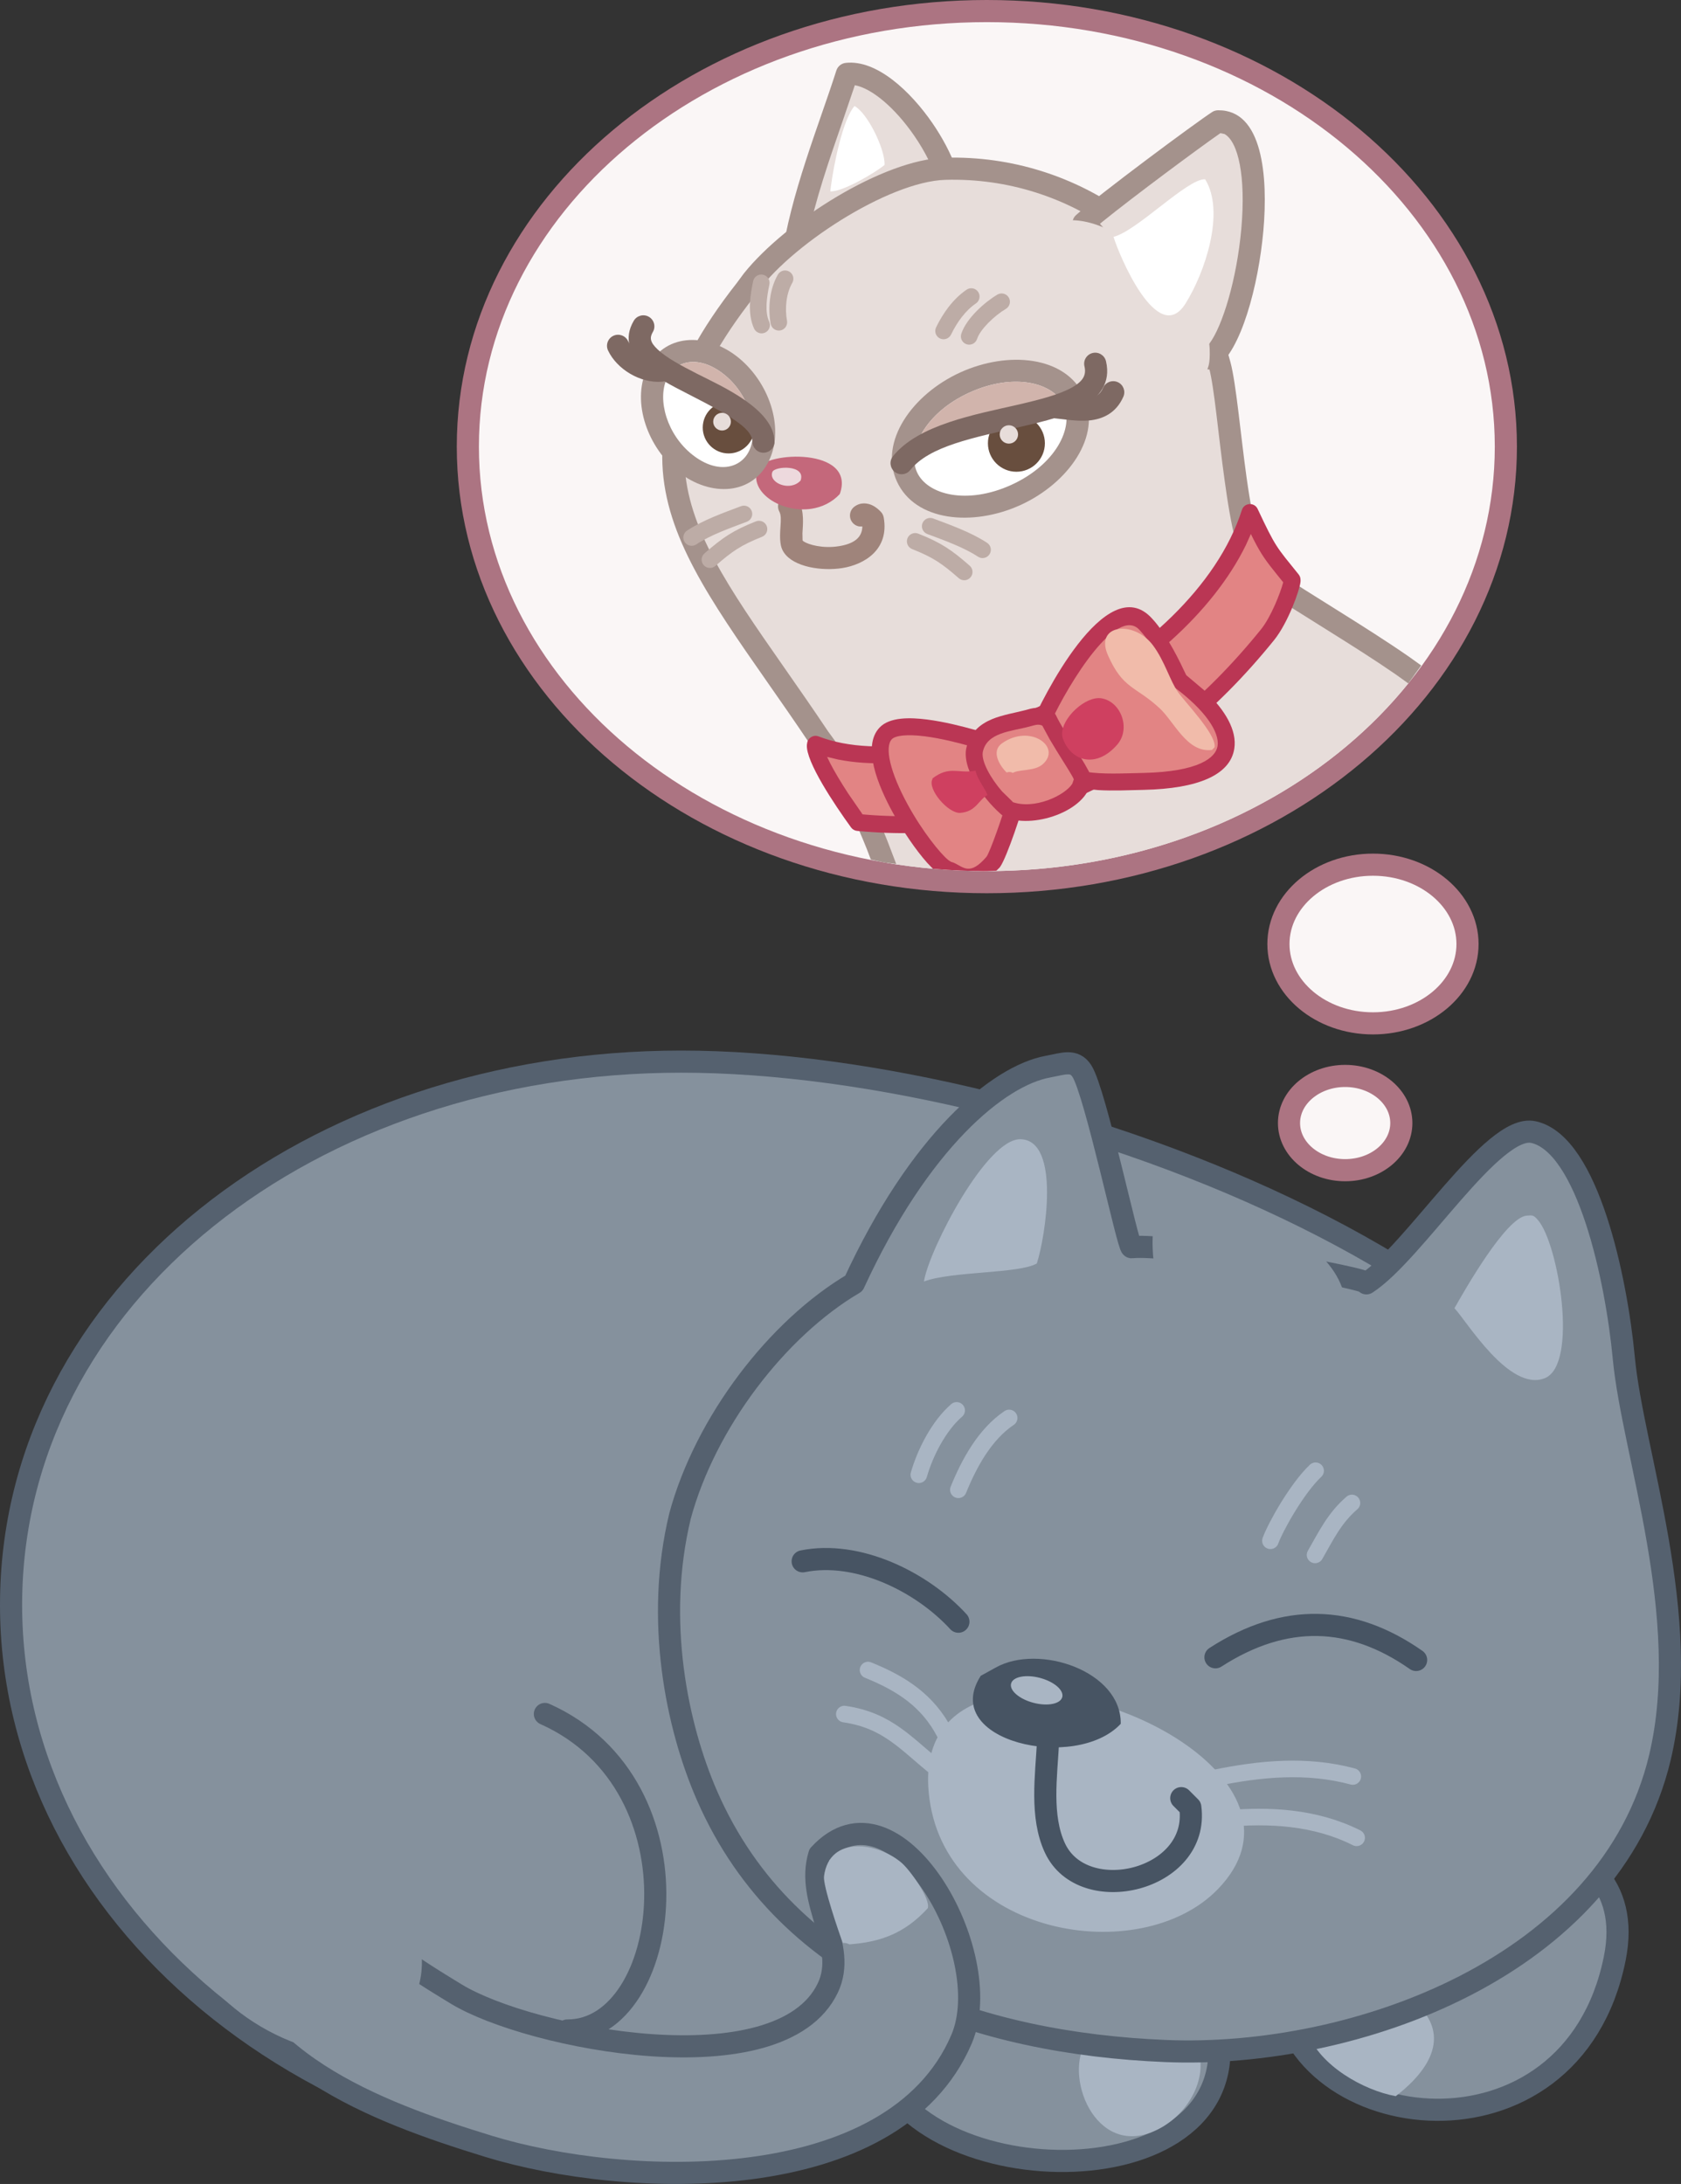 <?xml version="1.0" standalone="no"?>
<!DOCTYPE svg PUBLIC "-//W3C//DTD SVG 1.1//EN" "http://www.w3.org/Graphics/SVG/1.1/DTD/svg11.dtd">
<!--Generator: Xara Designer (www.xara.com), SVG filter version: 5.0.0.2-->
<svg stroke-width="0.501" stroke-linejoin="bevel" fill-rule="evenodd" xmlns:xlink="http://www.w3.org/1999/xlink" xmlns="http://www.w3.org/2000/svg" version="1.1" overflow="visible" height="185.03" viewBox="0 0 113.936 148.024" width="142.42">
 <rect x="0" y="0" width="113.936" height="148.024" fill="#333333" stroke="none"/>
 <defs>
  <marker id="DefaultArrow2" markerUnits="strokeWidth" viewBox="0 0 1 1" markerWidth="1" markerHeight="1" overflow="visible" orient="auto">
   <!-- REF_ARROW_STRAIGHT (-2) -->
   <g transform="scale(0.009)">
    <!-- 1/108 -->
    <path d="M -9 54 L -9 -54 L 117 0 z"/>
   </g>
  </marker>
  <marker id="DefaultArrow3" markerUnits="strokeWidth" viewBox="0 0 1 1" markerWidth="1" markerHeight="1" overflow="visible" orient="auto">
   <!-- REF_ARROW_ANGLED -->
   <g transform="scale(0.009)">
    <path d="M -27 54 L -9 0 L -27 -54 L 135 0 z"/>
   </g>
  </marker>
  <marker id="DefaultArrow4" markerUnits="strokeWidth" viewBox="0 0 1 1" markerWidth="1" markerHeight="1" overflow="visible" orient="auto">
   <!-- REF_ARROW_ROUNDED -->
   <g transform="scale(0.009)">
    <path d="M -9,0 L -9,-45 C -9,-51.708 2.808,-56.580 9,-54 L 117,-9 C 120.916,-7.369 126.000,-4.242 126,0 C 126,4.242 120.916,7.369 117,9 L 9,54 C 2.808,56.580 -9,51.708 -9,45 z"/>
   </g>
  </marker>
  <marker id="DefaultArrow5" markerUnits="strokeWidth" viewBox="0 0 1 1" markerWidth="1" markerHeight="1" overflow="visible" orient="auto">
   <!-- REF_ARROW_SPOT -->
   <g transform="scale(0.009)">
    <path d="M -54, 0 C -54,29.807 -29.807,54 0,54 C 29.807,54 54,29.807 54,0 C 54,-29.807 29.807,-54 0,-54 C -29.807,-54 -54,-29.807 -54,0 z"/>
   </g>
  </marker>
  <marker id="DefaultArrow6" markerUnits="strokeWidth" viewBox="0 0 1 1" markerWidth="1" markerHeight="1" overflow="visible" orient="auto">
   <!-- REF_ARROW_DIAMOND -->
   <g transform="scale(0.009)">
    <path d="M -63,0 L 0,63 L 63,0 L 0,-63 z"/>
   </g>
  </marker>
  <marker id="DefaultArrow7" markerUnits="strokeWidth" viewBox="0 0 1 1" markerWidth="1" markerHeight="1" overflow="visible" orient="auto">
   <!-- REF_ARROW_FEATHER -->
   <g transform="scale(0.009)">
    <path d="M 18,-54 L 108,-54 L 63,0 L 108,54 L 18, 54 L -36,0 z"/>
   </g>
  </marker>
  <marker id="DefaultArrow8" markerUnits="strokeWidth" viewBox="0 0 1 1" markerWidth="1" markerHeight="1" overflow="visible" orient="auto">
   <!-- REF_ARROW_FEATHER2 -->
   <g transform="scale(0.009)">
    <path d="M -36,0 L 18,-54 L 54,-54 L 18,-18 L 27,-18 L 63,-54 L 99,-54 L 63,-18 L 72,-18 L 108,-54 L 144,-54 L 90,0 L 144,54 L 108,54 L 72,18 L 63,18 L 99,54 L 63,54 L 27,18 L 18,18 L 54,54 L 18,54 z"/>
   </g>
  </marker>
  <marker id="DefaultArrow9" markerUnits="strokeWidth" viewBox="0 0 1 1" markerWidth="1" markerHeight="1" overflow="visible" orient="auto">
   <!-- REF_ARROW_HOLLOWDIAMOND -->
   <g transform="scale(0.009)">
    <path d="M 0,45 L -45,0 L 0, -45 L 45, 0 z M 0, 63 L-63, 0 L 0, -63 L 63, 0 z"/>
   </g>
  </marker>
  <filter id="StainedFilter">
   <feBlend mode="multiply" in2="BackgroundImage" in="SourceGraphic" result="blend"/>
   <feComposite in="blend" in2="SourceAlpha" operator="in" result="comp"/>
  </filter>
  <filter id="BleachFilter">
   <feBlend mode="screen" in2="BackgroundImage" in="SourceGraphic" result="blend"/>
   <feComposite in="blend" in2="SourceAlpha" operator="in" result="comp"/>
  </filter>
  <filter id="InvertTransparencyBitmapFilter">
   <feComponentTransfer>
    <feFuncR type="gamma" amplitude="1.055" exponent=".417" offset="-0.055"/>
    <feFuncG type="gamma" amplitude="1.055" exponent=".417" offset="-0.055"/>
    <feFuncB type="gamma" amplitude="1.055" exponent=".417" offset="-0.055"/>
   </feComponentTransfer>
   <feComponentTransfer>
    <feFuncR type="linear" slope="-1" intercept="1"/>
    <feFuncG type="linear" slope="-1" intercept="1"/>
    <feFuncB type="linear" slope="-1" intercept="1"/>
    <feFuncA type="linear" slope="1" intercept="0"/>
   </feComponentTransfer>
   <feComponentTransfer>
    <feFuncR type="gamma" amplitude="1" exponent="2.4" offset="0"/>
    <feFuncG type="gamma" amplitude="1" exponent="2.4" offset="0"/>
    <feFuncB type="gamma" amplitude="1" exponent="2.4" offset="0"/>
   </feComponentTransfer>
  </filter>
 </defs>
 <g id="Document" fill="none" stroke="black" font-family="Times New Roman" font-size="16" transform="matrix(1,0,0,-1,-13.501,-0.476)">
  <g id="Spread" transform="translate(0 -150)">
   <g id="Layer 1">
    <path d="M 104.674,76.6 C 106.775,76.6 108.481,75.168 108.481,73.406 C 108.481,71.643 106.775,70.211 104.674,70.211 C 102.574,70.211 100.868,71.643 100.868,73.406 C 100.868,75.168 102.574,76.6 104.674,76.6 Z" stroke-linejoin="round" stroke-linecap="round" fill="#faf6f6" stroke="#ac7482" stroke-width="1.5" marker-start="none" marker-end="none" stroke-miterlimit="79.84"/>
    <path d="M 106.559,90.918 C 110.095,90.918 112.967,88.508 112.967,85.54 C 112.967,82.573 110.095,80.163 106.559,80.163 C 103.023,80.163 100.151,82.573 100.151,85.54 C 100.151,88.508 103.023,90.918 106.559,90.918 Z" stroke-linejoin="round" stroke-linecap="round" fill="#faf6f6" stroke="#ac7482" stroke-width="1.5" marker-start="none" marker-end="none" stroke-miterlimit="79.84"/>
    <path d="M 59.678,77.57 C 84.847,77.57 125.384,61.697 125.384,40.746 C 125.257,19.041 103.112,17.624 81.148,13.736 C 73.875,12.448 66.111,2.789 59.85,2.789 C 34.68,2.789 14.251,19.794 14.251,40.746 C 14.251,61.697 34.507,77.57 59.678,77.57 Z" stroke-linejoin="round" stroke-linecap="round" fill="#85919d" stroke-width="1.5" stroke="#55616f" marker-start="none" marker-end="none" stroke-miterlimit="79.84"/>
    <path d="M 100.299,14.797 C 101.083,4.668 120.011,2.214 122.947,16.786 C 124.995,26.952 109.755,26.831 104.584,22.448 C 102.075,20.322 102.464,16.541 100.299,14.797 Z" stroke-linejoin="round" stroke-linecap="round" fill="#85919d" stroke-width="1.5" stroke="#55616f" marker-start="none" marker-end="none" stroke-miterlimit="79.84"/>
    <path d="M 72.723,12.833 C 71.198,1.743 94.002,-0.484 96.014,9.135 C 98.177,19.471 72.912,23.338 72.754,13.037 C 72.743,12.968 72.732,12.9 72.723,12.833 Z" stroke-linejoin="round" stroke-linecap="round" fill="#85919d" stroke-width="1.5" stroke="#55616f" marker-start="none" marker-end="none" stroke-miterlimit="79.84"/>
    <path d="M 87.053,11.02 C 85.608,8.535 87.959,2.938 92.188,5.309 C 96.144,7.526 96.406,14.261 88.363,12.042 C 87.769,11.878 87.338,11.509 87.053,11.02 Z" stroke-linejoin="round" stroke-linecap="round" fill="#a9b5c3" stroke-width="0.311" stroke="none" marker-start="none" marker-end="none" stroke-miterlimit="79.84"/>
    <path d="M 108.103,7.451 C 105.92,7.848 102.968,9.515 102.135,11.736 C 101.028,14.693 106.667,16.089 109.174,14.031 C 112.019,11.697 110.405,9.222 108.103,7.451 Z" stroke-linejoin="round" stroke-linecap="round" fill="#a9b5c3" stroke-width="0.311" stroke="none" marker-start="none" marker-end="none" stroke-miterlimit="79.84"/>
    <path d="M 59.594,46.779 C 57.883,39.706 59.371,32.515 61.43,27.803 C 66.901,15.283 79.97,11.031 92.495,10.511 C 105.373,9.978 122.633,16.241 126.008,30.405 C 128.28,39.945 124.17,50.995 123.559,57.49 C 123.058,62.811 121.127,71.974 117.438,72.794 C 114.684,73.406 109.353,64.624 106.114,62.541 C 106.628,62.832 92.863,65.288 90.199,64.99 C 89.963,64.964 87.749,75.495 86.833,76.926 C 86.305,77.749 85.559,77.417 84.537,77.231 C 81.171,76.62 75.815,72.181 71.377,62.541 C 66.174,59.48 61.31,53.109 59.594,46.779 Z" stroke-linejoin="round" stroke-linecap="round" fill="#85919d" stroke-width="1.5" stroke="#55616f" marker-start="none" marker-end="none" stroke-miterlimit="79.84"/>
    <path d="M 34.883,22.77 C 37.468,18.765 40.365,16.84 44.431,14.369 C 49.417,11.337 66.375,8.026 69.606,14.78 C 71,17.695 68.057,20.594 69.032,23.819 C 74.124,29.357 81.161,17.136 78.673,11.313 C 74.066,0.538 55.93,1.189 46.594,4.057 C 38.76,6.465 29.879,9.867 28.136,18.315 C 27.435,21.713 30.183,24.995 33.482,23.089 L 34.883,22.77 Z" stroke-linejoin="round" stroke-linecap="round" fill="#85919d" stroke-width="1.5" stroke="#55616f" marker-start="none" marker-end="none" stroke-miterlimit="79.84"/>
    <path d="M 26.533,17.585 C 27.165,13.359 35.515,8.827 38.779,10.986 C 44.863,15.007 41.695,21.823 36.371,24.862 C 33.524,26.487 26.153,25.069 25.887,21.234 C 25.796,19.904 25.818,19.02 26.507,17.807 C 26.513,17.733 26.521,17.658 26.533,17.585 Z" stroke-linejoin="round" stroke-linecap="round" fill="#85919d" stroke="none" stroke-width="0.75" marker-start="none" marker-end="none" stroke-miterlimit="79.84"/>
    <path d="M 80.988,34.483 C 78.093,33.85 76.098,31.892 76.444,28.075 C 77.337,18.284 90.798,16.036 96.06,21.496 C 102.78,28.469 88.696,36.166 80.988,34.483 Z" stroke-linejoin="round" stroke-linecap="round" fill="#a9b5c3" stroke-width="0.311" stroke="none" marker-start="none" marker-end="none" stroke-miterlimit="79.84"/>
    <path d="M 84.537,31.477 C 84.413,29.124 84.01,26.421 84.997,24.284 C 86.897,20.167 94.84,22.058 94.178,27.038 L 93.566,27.651" fill="none" stroke-linejoin="round" stroke-linecap="round" stroke-width="1.5" stroke="#475463" stroke-miterlimit="79.84"/>
    <path d="M 79.973,35.941 C 77.14,31.509 86.409,29.412 89.463,32.689 C 89.519,36.26 83.912,38.145 80.985,36.499 L 79.973,35.941 Z" stroke-linejoin="round" stroke-linecap="round" fill="#475463" stroke-width="0.866" stroke="none" marker-start="none" marker-end="none" stroke-miterlimit="79.84"/>
    <path d="M 95.883,37.197 C 100.58,40.228 105.12,40.072 109.484,37.016" fill="none" stroke-linejoin="round" stroke-linecap="round" stroke-width="1.5" stroke="#475463" stroke-miterlimit="79.84"/>
    <path d="M 67.905,43.702 C 71.627,44.456 75.971,42.326 78.46,39.609" fill="none" stroke-linejoin="round" stroke-linecap="round" stroke-width="1.5" stroke="#475463" stroke-miterlimit="79.84"/>
    <path d="M 83.989,35.801 C 84.945,35.548 85.623,34.964 85.5,34.498 C 85.376,34.033 84.499,33.86 83.542,34.114 C 82.585,34.367 81.908,34.95 82.031,35.416 C 82.154,35.882 83.032,36.054 83.989,35.801 Z" stroke-linejoin="round" stroke-linecap="round" fill="#a9b5c3" stroke="none" stroke-width="0.311" marker-start="none" marker-end="none" stroke-miterlimit="79.84"/>
    <path d="M 70.624,17.835 C 70.35,18.571 69.27,21.729 69.351,22.355 C 69.718,25.182 73.041,24.641 74.635,23.245 C 75.195,22.754 76.583,20.821 76.385,20.19 C 74.81,18.475 73.179,17.898 71.07,17.74 C 70.936,17.815 70.787,17.846 70.624,17.835 Z" stroke-linejoin="round" stroke-linecap="round" fill="#a9b5c3" stroke="none" stroke-width="0.75" marker-start="none" marker-end="none" stroke-miterlimit="79.84"/>
    <path d="M 112.082,60.857 C 112.803,62.128 115.584,67.018 116.979,67.132 C 117.411,67.166 117.45,67.163 117.745,66.826 C 119.13,65.236 120.502,57.024 118.203,56.114 C 115.796,55.159 112.905,59.997 112.082,60.857 Z" stroke-linejoin="round" stroke-linecap="round" fill="#a9b5c3" stroke-width="0.311" stroke="none" marker-start="none" marker-end="none" stroke-miterlimit="79.84"/>
    <path d="M 76.141,62.761 C 76.546,64.954 80.381,72.372 82.673,72.311 C 85.421,72.238 84.342,65.61 83.776,63.891 C 82.597,63.19 77.974,63.371 76.126,62.667 C 76.131,62.696 76.135,62.728 76.141,62.761 Z" stroke-linejoin="round" stroke-linecap="round" fill="#a9b5c3" stroke-width="0.311" stroke="none" marker-start="none" marker-end="none" stroke-miterlimit="79.84"/>
    <path d="M 99.61,45.095 C 99.958,46.05 101.411,48.651 102.671,49.84" fill="none" stroke-linejoin="round" stroke-linecap="round" stroke-width="1.125" stroke="#a9b5c3" stroke-miterlimit="79.84"/>
    <path d="M 102.635,44.137 C 103.385,45.448 103.955,46.642 105.133,47.656" fill="none" stroke-linejoin="round" stroke-linecap="round" stroke-width="1.125" stroke="#a9b5c3" stroke-miterlimit="79.84"/>
    <path d="M 75.779,49.57 C 76.212,51.083 77.143,52.895 78.341,53.931" fill="none" stroke-linejoin="round" stroke-linecap="round" stroke-width="1.125" stroke="#a9b5c3" stroke-miterlimit="79.84"/>
    <path d="M 78.458,48.551 C 79.199,50.375 80.265,52.318 81.9,53.418" fill="none" stroke-linejoin="round" stroke-linecap="round" stroke-width="1.125" stroke="#a9b5c3" stroke-miterlimit="79.84"/>
    <path d="M 96.538,26.258 C 99.511,26.529 102.64,26.376 105.451,24.962" fill="none" stroke-linejoin="round" stroke-linecap="round" stroke-width="1.125" stroke="#a9b5c3" stroke-miterlimit="79.84"/>
    <path d="M 95.824,29.015 C 98.927,29.652 102.075,29.957 105.191,29.118" fill="none" stroke-linejoin="round" stroke-linecap="round" stroke-width="1.125" stroke="#a9b5c3" stroke-miterlimit="79.84"/>
    <path d="M 77.539,32.048 C 76.398,34.243 74.631,35.403 72.336,36.332" fill="none" stroke-linejoin="round" stroke-linecap="round" stroke-width="1.125" stroke="#a9b5c3" stroke-miterlimit="79.84"/>
    <path d="M 77.08,29.599 C 74.907,31.319 73.708,32.913 70.729,33.349" fill="none" stroke-linejoin="round" stroke-linecap="round" stroke-width="1.125" stroke="#a9b5c3" stroke-miterlimit="79.84"/>
    <path d="M 50.433,33.356 C 61.351,28.478 58.947,11.865 51.959,11.904" fill="none" stroke-linejoin="round" stroke-linecap="round" stroke-width="1.5" stroke="#55616f" stroke-miterlimit="79.84"/>
    <path d="M 91.758,67.098 C 90.492,58.79 98.293,53.719 101.543,53.835 C 102.64,53.872 102.75,54.95 103.434,56.133 C 109.185,66.102 94.826,67.996 92.846,68.661 C 92.613,68.742 91.981,68.226 91.964,68.146 C 91.879,67.793 91.811,67.444 91.758,67.098 Z" stroke-linejoin="round" stroke-linecap="round" fill="#85919d" stroke="none" stroke-width="0.75" marker-start="none" marker-end="none" stroke-miterlimit="79.84"/>
    <path d="M 80.389,148.774 C 99.802,148.774 115.566,135.546 115.566,119.253 C 115.566,102.961 99.802,89.733 80.389,89.733 C 60.976,89.733 45.211,102.961 45.211,119.253 C 45.211,135.546 60.976,148.774 80.389,148.774 Z" stroke-linejoin="round" stroke-linecap="round" fill="#faf6f6" stroke="#ac7482" stroke-width="1.5" marker-start="none" marker-end="none" stroke-miterlimit="79.84"/>
    <path d="M 67.135,131.269 C 67.155,131.448 67.177,131.629 67.203,131.809 C 67.791,136.129 69.686,140.704 70.903,144.516 C 74.162,144.89 79.175,137.347 77.776,134.761 C 77.74,134.695 77.776,134.612 77.776,134.54 C 76.567,132.963 69.495,130.757 67.135,131.269 Z" stroke-linejoin="round" stroke-linecap="round" stroke="none" stroke-width="0" fill="#e7ddda" marker-start="none" marker-end="none" stroke-miterlimit="79.84"/>
    <path d="M 66.975,130.536 C 66.6,130.617 66.346,130.97 66.389,131.352 C 66.41,131.535 66.433,131.725 66.46,131.913 C 67.059,136.316 69,141.022 70.188,144.744 C 70.278,145.025 70.524,145.227 70.817,145.261 C 72.932,145.503 75.238,143.306 76.704,141.173 C 77.978,139.317 79.067,136.856 78.69,135.105 L 78.52,134.636 L 78.523,134.602 C 78.538,134.416 78.484,134.231 78.371,134.083 C 76.946,132.225 69.567,129.973 66.975,130.536 Z M 67.986,131.947 L 67.987,131.956 L 67.71,131.948 L 67.986,131.947 Z M 72.665,132.837 C 74.655,133.453 76.287,134.209 76.954,134.769 L 77.042,134.857 L 77.116,135.119 C 77.573,135.963 76.983,138.118 75.468,140.323 C 74.153,142.234 72.583,143.54 71.441,143.749 L 70.598,141.27 C 69.704,138.691 68.758,135.974 68.217,133.301 L 67.987,131.956 L 68.671,131.976 C 69.762,132.076 71.204,132.385 72.665,132.837 Z" stroke="none" stroke-linejoin="round" stroke-linecap="round" stroke-width="0" fill="#a4928c" marker-start="none" marker-end="none" stroke-miterlimit="79.84"/>
    <path d="M 73.401,91.076 L 72.95,92.255 C 72.266,93.972 71.564,95.493 70.682,97.074 C 70.204,97.932 69.066,99.448 69.024,99.509 C 60.774,111.841 54.277,117.469 64.031,129.883 C 66.386,133.38 73.395,137.966 77.555,138.085 C 86.402,138.34 94.11,132.512 96.175,124.785 C 96.921,121.995 97.268,111.717 99.279,110.376 C 102.174,108.442 105.628,106.437 108.548,104.417 L 109.392,103.812 L 108.966,103.224 C 102.802,95.565 92.343,90.483 80.389,90.483 C 77.998,90.483 75.666,90.686 73.417,91.072 L 73.401,91.076 Z" stroke-linejoin="round" stroke-linecap="round" stroke="none" stroke-width="0" fill="#e7ddda" marker-start="none" marker-end="none" stroke-miterlimit="79.84"/>
    <path d="M 72.525,91.265 L 72.254,91.976 C 71.578,93.67 70.889,95.162 70.026,96.708 C 69.585,97.502 68.522,98.921 68.408,99.079 C 64.346,105.152 60.54,109.802 59.061,114.437 C 57.526,119.247 58.465,124.013 63.441,130.345 L 63.923,130.997 C 66.758,134.53 73.355,138.714 77.533,138.834 C 86.712,139.099 94.74,133.056 96.899,124.978 C 97.287,123.526 97.577,120.13 97.995,117.14 C 98.472,113.73 99.09,111.403 99.695,110.999 C 102.526,109.108 106.027,107.072 108.989,105.022 L 109.831,104.418 L 108.966,103.224 L 108.95,103.206 L 108.106,103.811 C 105.228,105.8 101.82,107.775 98.862,109.752 C 97.432,110.705 96.875,114.317 96.509,116.933 C 96.065,120.115 95.808,123.253 95.45,124.591 C 93.479,131.967 86.091,137.58 77.576,137.335 C 73.718,137.224 66.908,132.813 64.653,129.464 L 64.62,129.419 C 59.842,123.338 59.153,119.083 60.49,114.893 C 61.883,110.527 65.451,106.197 69.638,99.937 C 69.691,99.865 70.84,98.331 71.337,97.439 C 72.237,95.824 72.953,94.272 73.646,92.534 L 74.245,90.966 L 73.417,91.072 L 72.525,91.265 Z" stroke="none" stroke-linejoin="round" stroke-linecap="round" stroke-width="0" fill="#a4928c" marker-start="none" marker-end="none" stroke-miterlimit="79.84"/>
    <path d="M 86.938,134.391 C 88.474,135.777 94.932,140.561 96.064,141.301 C 100.327,141.363 98.17,127.002 95.51,125.228 C 92.268,125.659 89.352,132.426 86.938,134.391 Z" stroke-linejoin="round" stroke-linecap="round" stroke="none" stroke-width="0" fill="#e7ddda" marker-start="none" marker-end="none" stroke-miterlimit="79.84"/>
    <path d="M 90.305,128.795 C 88.793,130.891 87.569,132.91 86.464,133.809 C 86.108,134.099 86.094,134.639 86.435,134.947 C 88.009,136.367 94.5,141.175 95.653,141.928 C 95.772,142.006 95.911,142.048 96.053,142.05 C 99.079,142.094 99.458,137.566 99.13,133.886 C 98.799,130.168 97.614,125.73 95.926,124.604 C 95.774,124.503 95.591,124.46 95.411,124.484 C 93.411,124.75 91.688,126.877 90.305,128.795 Z M 95.293,126.052 L 95.466,126.227 C 96.355,127.402 97.329,130.584 97.636,134.019 C 97.953,137.586 97.423,139.924 96.495,140.442 L 96.219,140.5 C 94.796,139.514 90.3,136.182 88.212,134.486 L 88.053,134.355 L 88.414,133.959 C 89.435,132.761 90.501,131.087 91.521,129.672 C 92.823,127.866 94.024,126.513 95.136,126.092 L 95.293,126.052 Z" stroke="none" stroke-linejoin="round" stroke-linecap="round" stroke-width="0" fill="#a4928c" marker-start="none" marker-end="none" stroke-miterlimit="79.84"/>
    <path d="M 66.64,112.066 C 66.539,112.214 66.459,112.389 66.423,112.588 C 66.259,113.503 66.573,114.382 66.323,114.85 C 66.128,115.215 66.266,115.669 66.631,115.865 C 66.996,116.06 67.45,115.922 67.646,115.557 C 68.024,114.849 67.923,113.99 67.889,113.373 L 67.899,112.891 L 67.974,112.825 C 68.289,112.616 69.253,112.328 70.356,112.504 C 71.34,112.659 71.936,113.058 71.95,113.841 L 71.753,113.841 C 71.563,113.868 71.384,113.968 71.26,114.134 C 71.012,114.465 71.08,114.936 71.411,115.184 C 71.854,115.516 72.333,115.411 72.614,115.279 C 72.877,115.156 73.084,114.964 73.212,114.826 C 73.309,114.721 73.374,114.589 73.399,114.447 C 73.784,112.257 72.067,111.257 70.592,111.022 C 69.219,110.804 67.308,111.083 66.64,112.066 Z" stroke="none" stroke-linejoin="round" stroke-linecap="round" stroke-width="0" fill="#9f847b" marker-start="none" marker-end="none" stroke-miterlimit="79.84"/>
    <path d="M 64.852,117.734 C 65.314,118.925 71.565,119.229 70.42,116.037 C 69.887,115.466 69.219,115.156 68.53,115.045 C 66.479,114.718 64.242,116.159 64.852,117.734 Z" stroke-linejoin="round" stroke-linecap="round" stroke="none" stroke-width="0" fill="#c4687b" marker-start="none" marker-end="none" stroke-miterlimit="79.84"/>
    <path d="M 65.85,117.535 C 66.008,117.944 68.155,118.049 67.762,116.951 C 67.58,116.756 67.349,116.649 67.114,116.611 C 66.408,116.498 65.639,116.993 65.85,117.535 Z" stroke-linejoin="round" stroke-linecap="round" stroke="none" stroke-width="0" fill="#edd9dd" marker-start="none" marker-end="none" stroke-miterlimit="79.84"/>
    <path d="M 93.321,124.16 C 90.469,124.789 86.242,131.025 85.429,133.471 C 85.192,134.182 85.187,133.811 85.429,134.534 C 89.312,135.297 95.467,129.145 95.493,125.8 C 95.551,124.051 95.054,123.778 93.321,124.16 Z" stroke-linejoin="round" stroke-linecap="round" stroke="none" stroke-width="0" fill="#e7ddda" marker-start="none" marker-end="none" stroke-miterlimit="79.84"/>
    <path d="M 88.976,133.471 C 90.561,133.861 93.986,137.432 95.183,137.373 C 96.559,135.162 95.174,131.052 93.852,128.949 C 91.971,125.954 89.334,132.259 88.976,133.471 Z" stroke-linejoin="round" stroke-linecap="round" stroke="none" stroke-width="0" fill="#ffffff" marker-start="none" marker-end="none" stroke-miterlimit="79.84"/>
    <path d="M 69.809,136.818 C 69.999,138.308 70.618,141.425 71.419,142.338 C 72.296,141.864 73.488,139.441 73.458,138.348 C 72.841,137.827 70.612,136.508 69.778,136.552 C 69.786,136.632 69.796,136.722 69.809,136.818 Z" stroke-linejoin="round" stroke-linecap="round" stroke="none" stroke-width="0" fill="#ffffff" marker-start="none" marker-end="none" stroke-miterlimit="79.84"/>
    <path d="M 74.973,117.207 C 74.014,119.308 75.77,122.171 78.892,123.596 C 82.014,125.021 85.327,124.472 86.286,122.371 C 87.245,120.269 85.489,117.407 82.367,115.982 C 79.245,114.557 75.932,115.106 74.973,117.207 Z" stroke-linejoin="round" stroke-linecap="round" stroke="none" stroke-width="0" fill="#ffffff" marker-start="none" marker-end="none" stroke-miterlimit="79.84"/>
    <path d="M 74.29,116.895 C 73.057,119.596 75.352,122.804 78.58,124.278 C 81.844,125.768 85.735,125.383 86.968,122.682 C 88.2,119.98 85.906,116.773 82.678,115.299 C 79.414,113.809 75.523,114.194 74.29,116.895 Z M 82.055,116.664 C 85.071,118.04 86.289,120.557 85.603,122.059 C 84.906,123.588 82.219,124.29 79.203,122.913 C 76.187,121.537 74.97,119.019 75.655,117.518 C 76.352,115.989 79.039,115.287 82.055,116.664 Z" stroke="none" stroke-linejoin="round" stroke-linecap="round" stroke-width="0" fill="#a4928c" marker-start="none" marker-end="none" stroke-miterlimit="79.84"/>
    <path d="M 75.605,119.226 L 75.681,119.521 C 76.135,120.746 77.318,122.053 79.203,122.913 C 81.842,124.117 84.229,123.731 85.251,122.591 L 85.473,122.254 L 84.866,121.875 C 83.923,121.384 82.901,121.018 82.127,120.856 C 80.484,120.511 77.55,120.202 75.655,119.257 L 75.605,119.226 Z" stroke-linejoin="round" stroke-linecap="round" stroke="none" stroke-width="0" fill="#d1b4ac" marker-start="none" marker-end="none" stroke-miterlimit="79.84"/>
    <path d="M 80.461,119.48 C 80.461,120.545 81.326,121.41 82.391,121.41 C 83.457,121.41 84.322,120.545 84.322,119.48 C 84.322,118.415 83.457,117.55 82.391,117.55 C 81.326,117.55 80.461,118.415 80.461,119.48 Z" stroke-linejoin="round" stroke-linecap="round" stroke="none" stroke-width="0" fill="#684e3e" marker-start="none" marker-end="none" stroke-miterlimit="79.84"/>
    <path d="M 74.141,117.545 C 73.818,117.804 73.765,118.276 74.024,118.599 C 75.752,120.756 79.636,121.435 82.501,122.096 C 84.034,122.45 85.315,122.79 86.154,123.26 C 86.929,123.693 87.141,124.118 87.004,124.696 C 86.908,125.099 87.157,125.503 87.56,125.599 C 87.963,125.695 88.367,125.446 88.463,125.043 C 88.814,123.569 87.996,122.572 86.887,121.951 C 85.829,121.359 84.333,120.979 82.839,120.634 C 79.397,119.84 76.495,119.285 75.195,117.662 C 74.936,117.339 74.464,117.286 74.141,117.545 Z" stroke="none" stroke-linejoin="round" stroke-linecap="round" stroke-width="0" fill="#7e6963" marker-start="none" marker-end="none" stroke-miterlimit="79.84"/>
    <path d="M 59.983,118.101 C 58.06,119.61 57.177,122.326 58.011,124.164 C 58.844,126.001 61.083,126.268 63.006,124.759 C 64.928,123.25 65.812,120.533 64.978,118.696 C 64.144,116.859 61.906,116.592 59.983,118.101 Z" stroke-linejoin="round" stroke-linecap="round" stroke="none" stroke-width="0" fill="#ffffff" marker-start="none" marker-end="none" stroke-miterlimit="79.84"/>
    <path d="M 59.519,117.51 C 57.403,119.172 56.313,122.238 57.327,124.473 C 58.438,126.923 61.324,127.031 63.469,125.348 C 65.584,123.688 66.675,120.62 65.66,118.385 C 64.549,115.936 61.664,115.828 59.519,117.51 Z M 64.295,119.006 C 64.948,120.445 64.271,122.811 62.542,124.169 C 60.841,125.504 59.249,125.078 58.694,123.854 C 58.04,122.413 58.716,120.047 60.446,118.691 C 62.147,117.355 63.738,117.781 64.295,119.006 Z" stroke="none" stroke-linejoin="round" stroke-linecap="round" stroke-width="0" fill="#a4928c" marker-start="none" marker-end="none" stroke-miterlimit="79.84"/>
    <path d="M 64.442,121.082 L 63.195,122.097 C 61.833,123.016 60.651,123.317 59.565,124.055 L 59.1,124.421 L 59.29,124.607 C 60.051,125.18 61.266,125.17 62.542,124.169 C 63.406,123.49 64.008,122.559 64.311,121.617 L 64.442,121.082 Z" stroke-linejoin="round" stroke-linecap="round" stroke="none" stroke-width="0" fill="#d1b4ac" marker-start="none" marker-end="none" stroke-miterlimit="79.84"/>
    <path d="M 61.132,120.544 C 61.132,121.511 61.917,122.297 62.884,122.297 C 63.851,122.297 64.637,121.511 64.637,120.544 C 64.637,119.577 63.851,118.791 62.884,118.791 C 61.917,118.791 61.132,119.577 61.132,120.544 Z" stroke-linejoin="round" stroke-linecap="round" stroke="none" stroke-width="0" fill="#684e3e" marker-start="none" marker-end="none" stroke-miterlimit="79.84"/>
    <path d="M 64.499,119.573 C 64.48,120.39 63.429,121.147 60.1,122.838 C 58.989,123.402 57.816,124.022 57.054,124.74 C 56.23,125.516 55.738,126.566 56.459,127.785 C 56.669,128.141 57.13,128.26 57.486,128.049 C 57.842,127.839 57.961,127.378 57.75,127.022 C 57.521,126.634 57.555,126.329 58.083,125.832 C 58.66,125.288 59.627,124.76 60.78,124.175 C 62.436,123.334 65.949,121.798 65.998,119.606 C 66.008,119.192 65.679,118.849 65.265,118.84 C 64.851,118.83 64.508,119.159 64.499,119.573 Z" stroke="none" stroke-linejoin="round" stroke-linecap="round" stroke-width="0" fill="#7e6963" marker-start="none" marker-end="none" stroke-miterlimit="79.84"/>
    <path d="M 84.982,121.172 C 84.57,121.211 84.267,121.577 84.306,121.989 C 84.345,122.401 84.711,122.704 85.123,122.665 C 85.907,122.591 86.555,122.46 87.178,122.52 C 87.712,122.571 88.054,122.75 88.267,123.238 C 88.432,123.618 88.875,123.791 89.254,123.626 C 89.634,123.461 89.807,123.018 89.642,122.639 C 89.149,121.507 88.221,121.112 87.321,121.026 C 86.51,120.949 85.56,121.118 84.982,121.172 Z" stroke="none" stroke-linejoin="round" stroke-linecap="round" stroke-width="0" fill="#7e6963" marker-start="none" marker-end="none" stroke-miterlimit="79.84"/>
    <path d="M 54.715,125.766 C 54.538,126.14 54.698,126.587 55.072,126.764 C 55.446,126.941 55.893,126.781 56.07,126.407 C 56.407,125.695 57.414,125.079 58.256,125.149 C 58.669,125.183 59.032,124.876 59.066,124.464 C 59.1,124.051 58.793,123.688 58.381,123.654 C 56.895,123.53 55.31,124.508 54.715,125.766 Z" stroke="none" stroke-linejoin="round" stroke-linecap="round" stroke-width="0" fill="#7e6963" marker-start="none" marker-end="none" stroke-miterlimit="79.84"/>
    <path d="M 77.209,126.585 C 76.93,126.721 76.813,127.058 76.948,127.337 C 77.408,128.284 78.085,129.257 79.016,129.89 C 79.273,130.064 79.623,129.997 79.798,129.741 C 79.972,129.484 79.905,129.134 79.649,128.959 C 78.94,128.478 78.373,127.695 77.961,126.846 C 77.825,126.567 77.488,126.45 77.209,126.585 Z" stroke="none" stroke-linejoin="round" stroke-linecap="round" stroke-width="0" fill="#bdaca6" marker-start="none" marker-end="none" stroke-miterlimit="79.84"/>
    <path d="M 78.656,126.899 C 79.001,127.96 80.267,129.063 81.103,129.557 C 81.371,129.715 81.716,129.626 81.874,129.359 C 82.032,129.091 81.943,128.746 81.676,128.588 C 80.914,128.138 79.942,127.215 79.725,126.55 C 79.629,126.255 79.312,126.094 79.016,126.19 C 78.721,126.286 78.56,126.603 78.656,126.899 Z" stroke="none" stroke-linejoin="round" stroke-linecap="round" stroke-width="0" fill="#bdaca6" marker-start="none" marker-end="none" stroke-miterlimit="79.84"/>
    <path d="M 64.609,127.258 C 64.137,128.299 64.365,129.595 64.548,130.47 C 64.612,130.774 64.91,130.969 65.214,130.905 C 65.518,130.841 65.713,130.543 65.649,130.239 C 65.456,129.32 65.334,128.382 65.634,127.723 C 65.762,127.44 65.637,127.107 65.354,126.978 C 65.071,126.85 64.738,126.975 64.609,127.258 Z" stroke="none" stroke-linejoin="round" stroke-linecap="round" stroke-width="0" fill="#bdaca6" marker-start="none" marker-end="none" stroke-miterlimit="79.84"/>
    <path d="M 65.736,127.58 C 65.544,128.64 65.656,129.925 66.225,130.912 C 66.38,131.181 66.724,131.274 66.993,131.119 C 67.262,130.964 67.355,130.62 67.2,130.351 C 66.795,129.648 66.685,128.649 66.843,127.781 C 66.898,127.475 66.695,127.183 66.39,127.127 C 66.084,127.072 65.792,127.275 65.736,127.58 Z" stroke="none" stroke-linejoin="round" stroke-linecap="round" stroke-width="0" fill="#bdaca6" marker-start="none" marker-end="none" stroke-miterlimit="79.84"/>
    <path d="M 78.485,110.336 C 77.341,111.339 76.726,111.754 75.323,112.309 C 75.035,112.424 74.893,112.751 75.007,113.04 C 75.122,113.328 75.449,113.47 75.738,113.356 C 77.281,112.745 78.004,112.254 79.226,111.181 C 79.46,110.977 79.483,110.621 79.278,110.388 C 79.074,110.154 78.718,110.131 78.485,110.336 Z" stroke="none" stroke-linejoin="round" stroke-linecap="round" stroke-width="0" fill="#bdaca6" marker-start="none" marker-end="none" stroke-miterlimit="79.84"/>
    <path d="M 79.788,111.792 C 78.814,112.433 77.545,112.881 76.35,113.331 C 76.06,113.441 75.913,113.765 76.022,114.056 C 76.132,114.346 76.456,114.493 76.747,114.384 C 77.886,113.954 79.303,113.458 80.407,112.731 C 80.666,112.561 80.738,112.212 80.567,111.952 C 80.397,111.693 80.048,111.621 79.788,111.792 Z" stroke="none" stroke-linejoin="round" stroke-linecap="round" stroke-width="0" fill="#bdaca6" marker-start="none" marker-end="none" stroke-miterlimit="79.84"/>
    <path d="M 61.196,111.221 C 60.992,111.454 61.015,111.81 61.249,112.015 C 62.471,113.085 63.194,113.576 64.737,114.187 C 65.026,114.302 65.353,114.16 65.467,113.872 C 65.582,113.583 65.44,113.256 65.152,113.142 C 63.749,112.585 63.134,112.17 61.99,111.168 C 61.757,110.964 61.401,110.987 61.196,111.221 Z" stroke="none" stroke-linejoin="round" stroke-linecap="round" stroke-width="0" fill="#bdaca6" marker-start="none" marker-end="none" stroke-miterlimit="79.84"/>
    <path d="M 59.909,112.782 C 59.738,113.042 59.809,113.391 60.068,113.562 C 61.171,114.29 62.587,114.785 63.726,115.216 C 64.016,115.325 64.341,115.179 64.451,114.888 C 64.56,114.598 64.414,114.273 64.123,114.163 C 62.928,113.712 61.66,113.265 60.689,112.623 C 60.429,112.452 60.08,112.523 59.909,112.782 Z" stroke="none" stroke-linejoin="round" stroke-linecap="round" stroke-width="0" fill="#bdaca6" marker-start="none" marker-end="none" stroke-miterlimit="79.84"/>
    <path d="M 81.259,120.079 C 81.259,120.422 81.538,120.701 81.882,120.701 C 82.225,120.701 82.504,120.422 82.504,120.079 C 82.504,119.735 82.225,119.456 81.882,119.456 C 81.538,119.456 81.259,119.735 81.259,120.079 Z" stroke-linejoin="round" stroke-linecap="round" stroke="none" stroke-width="0" fill="#e7ddda" marker-start="none" marker-end="none" stroke-miterlimit="79.84"/>
    <path d="M 61.841,120.944 C 61.841,121.275 62.11,121.544 62.441,121.544 C 62.772,121.544 63.04,121.275 63.04,120.944 C 63.04,120.613 62.772,120.344 62.441,120.344 C 62.11,120.344 61.841,120.613 61.841,120.944 Z" stroke-linejoin="round" stroke-linecap="round" stroke="none" stroke-width="0" fill="#e7ddda" marker-start="none" marker-end="none" stroke-miterlimit="79.84"/>
    <path d="M 71.649,93.78 C 70.252,95.705 68.588,98.354 68.777,99.077 C 77.188,95.825 94.816,104.103 98.222,114.787 C 99.483,112.111 99.525,112.153 101.075,110.23 C 101.153,110.045 100.356,107.671 99.414,106.504 C 91.521,96.732 82.068,92.783 71.649,93.78 Z" stroke-linejoin="round" stroke-linecap="round" stroke="none" stroke-width="0" fill="#e28484" marker-start="none" marker-end="none" stroke-miterlimit="79.84"/>
    <path d="M 71.594,93.208 C 71.43,93.224 71.281,93.309 71.184,93.442 C 70.054,94.999 68.107,97.913 68.191,99.038 L 68.197,99.085 L 68.21,99.167 C 68.267,99.527 68.643,99.743 68.983,99.612 C 77.059,96.49 94.361,104.565 97.675,114.961 C 97.832,115.456 98.519,115.501 98.741,115.031 C 99.979,112.404 99.995,112.484 101.521,110.59 C 101.598,110.494 101.643,110.377 101.648,110.254 L 101.651,110.179 L 101.649,110.099 C 101.594,109.523 100.799,107.306 99.86,106.143 C 91.859,96.237 82.224,92.191 71.594,93.208 Z M 98.967,106.864 C 99.67,107.735 100.296,109.388 100.463,110.01 L 100.474,110.059 L 100.103,110.518 C 99.328,111.478 99.008,111.903 98.479,112.936 L 98.283,113.333 L 97.948,112.584 C 93.385,103.283 78.885,96.351 70.31,98.044 L 69.563,98.223 L 69.773,97.787 C 70.063,97.226 70.485,96.516 70.993,95.739 L 71.962,94.333 L 71.703,94.351 C 81.911,93.374 91.182,97.226 98.967,106.864 Z M 71.703,94.351 L 71.963,94.333 L 71.703,94.351 Z" stroke="none" stroke-linejoin="round" stroke-linecap="round" stroke-width="0" fill="#ba3654" marker-start="none" marker-end="none" stroke-miterlimit="79.84"/>
    <path d="M 87.047,96.643 C 86.935,96.647 86.906,96.641 86.878,96.64 C 84.936,97.55 84.039,99.615 83.948,100.243 C 84.739,102.151 88.778,109.847 91.162,107.214 C 92.408,105.887 93.341,103.478 93.464,103.386 C 97.633,100.271 98.454,96.732 91.021,96.563 C 89.617,96.533 88.228,96.455 87.047,96.643 Z" stroke-linejoin="round" stroke-linecap="round" stroke="none" stroke-width="0" fill="#e28484" marker-start="none" marker-end="none" stroke-miterlimit="79.84"/>
    <path d="M 87.926,95.974 L 87.023,96.068 L 86.912,96.066 C 86.814,96.061 86.72,96.08 86.634,96.12 C 84.484,97.127 83.492,99.381 83.379,100.16 C 83.365,100.262 83.378,100.367 83.417,100.462 C 84.005,101.88 88.472,111.039 91.584,107.603 C 92.643,106.473 93.561,104.478 93.842,103.886 L 93.904,103.763 L 95.237,102.638 C 96.531,101.388 97.355,100.031 97.16,98.78 C 96.879,96.987 94.682,96.072 91.033,95.989 C 90.007,95.966 88.928,95.914 87.926,95.974 Z M 91.008,97.136 C 94.773,97.222 95.903,98.175 96.026,98.958 C 96.17,99.881 95.228,101.351 93.12,102.926 C 93.077,102.958 93.039,102.996 93.006,103.038 L 92.977,103.078 L 92.945,103.124 C 92.64,103.62 91.874,105.616 90.739,106.824 C 89.222,108.5 85.974,103.295 84.704,100.538 L 84.55,100.188 L 84.576,100.085 C 84.768,99.494 85.385,98.289 86.514,97.508 L 87.021,97.216 L 87.067,97.216 L 87.137,97.209 C 88.252,97.032 89.567,97.106 91.008,97.136 Z" stroke="none" stroke-linejoin="round" stroke-linecap="round" stroke-width="0" fill="#ba3654" marker-start="none" marker-end="none" stroke-miterlimit="79.84"/>
    <path d="M 77.741,90.595 L 77.588,90.664 C 76.109,91.63 71.896,98.096 73.534,99.819 C 74.464,100.795 77.89,99.93 79.338,99.526 C 79.474,99.488 79.594,99.455 79.692,99.425 C 79.772,97.819 82.474,96.081 82.373,95.396 C 82.299,94.902 81.155,91.492 80.807,91.087 C 80.604,90.851 80.412,90.665 80.23,90.52 L 80.184,90.491 L 77.741,90.595 Z" stroke-linejoin="round" stroke-linecap="round" stroke="none" stroke-width="0" fill="#e28484" marker-start="none" marker-end="none" stroke-miterlimit="79.84"/>
    <path d="M 76.726,90.648 L 76.342,91.047 C 75.572,91.912 74.705,93.188 74.027,94.425 C 73.005,96.288 71.91,98.945 73.118,100.214 C 73.815,100.946 75.226,100.895 76.313,100.759 C 77.51,100.609 78.762,100.282 79.492,100.078 C 79.623,100.042 79.753,100.006 79.86,99.973 C 80.091,99.903 80.253,99.694 80.265,99.453 C 80.326,98.231 82.572,96.73 82.898,95.737 C 82.936,95.622 82.964,95.475 82.94,95.311 C 82.859,94.77 81.741,91.395 81.286,90.768 L 81.25,90.722 L 81.035,90.51 L 80.389,90.483 C 79.193,90.483 78.012,90.533 76.85,90.632 L 76.726,90.648 Z M 80.365,91.454 C 80.617,91.801 81.48,94.29 81.736,95.198 L 81.788,95.41 L 81.683,95.578 C 81.486,95.828 81.08,96.233 80.531,96.834 C 80.078,97.329 79.537,97.97 79.274,98.674 L 79.186,98.971 C 78.465,99.173 77.28,99.481 76.17,99.62 C 74.949,99.773 74.182,99.667 73.949,99.423 C 73.446,98.893 73.822,97.184 75.033,94.977 C 76.032,93.156 77.232,91.671 77.777,91.23 L 77.964,91.109 L 78.013,91.096 L 78.1,91.068 L 78.154,91.047 C 78.802,90.757 79.234,90.135 80.365,91.454 Z" stroke="none" stroke-linejoin="round" stroke-linecap="round" stroke-width="0" fill="#ba3654" marker-start="none" marker-end="none" stroke-miterlimit="79.84"/>
    <path d="M 81.871,94.647 C 80.77,95.533 79.374,97.436 79.543,98.621 C 79.871,100.383 81.797,100.47 83.143,100.839 C 83.595,100.961 83.913,101.093 84.547,100.811 C 85.246,99.346 86.986,96.916 86.867,96.727 C 86.859,95.34 83.763,93.926 81.871,94.647 Z" stroke-linejoin="round" stroke-linecap="round" stroke="none" stroke-width="0" fill="#e28484" marker-start="none" marker-end="none" stroke-miterlimit="79.84"/>
    <path d="M 81.666,94.11 C 81.61,94.132 81.557,94.162 81.511,94.199 C 80.395,95.097 78.758,97.183 78.976,98.714 C 79.189,99.859 79.937,100.447 80.74,100.782 C 81.468,101.085 82.43,101.238 82.992,101.392 C 83.444,101.514 83.943,101.707 84.78,101.335 C 84.905,101.279 85.006,101.181 85.065,101.058 C 85.632,99.869 87.208,97.591 87.401,97.007 C 87.4,97.01 87.432,96.934 87.442,96.822 L 87.438,96.714 L 87.44,96.723 L 87.43,96.622 L 87.438,96.711 L 87.438,96.714 L 87.44,96.723 C 87.429,94.73 83.764,93.311 81.666,94.11 Z M 86.18,96.403 L 86.283,96.703 L 86.202,96.873 C 85.928,97.371 85.235,98.414 84.648,99.417 L 84.146,100.344 L 84.035,100.384 C 83.793,100.439 83.632,100.376 83.293,100.285 C 82.08,99.952 80.365,99.905 80.109,98.527 C 80.019,97.902 80.642,96.778 81.42,95.884 L 82.158,95.163 L 82.075,95.183 C 83.572,94.612 85.674,95.602 86.18,96.403 Z" stroke="none" stroke-linejoin="round" stroke-linecap="round" stroke-width="0" fill="#ba3654" marker-start="none" marker-end="none" stroke-miterlimit="79.84"/>
    <path d="M 81.728,97.167 C 81.231,97.658 80.666,98.614 81.414,99.143 C 83.351,100.511 85.515,98.859 84.152,97.706 C 83.602,97.242 82.569,97.393 82.148,97.138 C 82.023,97.211 81.883,97.221 81.728,97.167 Z" stroke-linejoin="round" stroke-linecap="round" stroke="none" stroke-width="0" fill="#f1bbaa" marker-start="none" marker-end="none" stroke-miterlimit="79.84"/>
    <path d="M 92.097,101.522 C 90.474,103.029 89.616,102.802 88.596,105.113 C 88.43,105.489 88.379,105.808 88.416,106.067 C 88.583,107.261 90.588,107.203 91.648,105.785 C 92.448,104.716 92.809,103.358 93.354,102.599 C 93.875,101.871 95.966,99.726 95.823,98.873 C 95.764,98.813 95.703,98.753 95.643,98.694 C 93.964,98.482 93.106,100.584 92.097,101.522 Z" stroke-linejoin="round" stroke-linecap="round" stroke="none" stroke-width="0" fill="#f1bbaa" marker-start="none" marker-end="none" stroke-miterlimit="79.84"/>
    <path d="M 85.544,99.457 C 85.508,99.556 85.49,99.662 85.488,99.772 C 85.469,100.866 87.075,102.361 88.147,102.195 C 89.468,101.989 90.172,100.145 89.224,99.053 C 87.813,97.426 86.114,97.903 85.544,99.457 Z" stroke-linejoin="round" stroke-linecap="round" stroke="none" stroke-width="0" fill="#cf4060" marker-start="none" marker-end="none" stroke-miterlimit="79.84"/>
    <path d="M 76.701,96.719 C 76.709,96.732 76.701,96.748 76.701,96.763 C 77.819,97.623 78.426,97.112 79.476,97.265 C 79.525,97.272 79.574,97.281 79.624,97.291 C 79.703,96.762 80.323,96.007 80.427,95.641 C 79.812,95.294 79.653,94.508 78.586,94.429 C 77.779,94.37 76.338,96.039 76.701,96.719 Z" stroke-linejoin="round" stroke-linecap="round" stroke="none" stroke-width="0" fill="#cf4060" marker-start="none" marker-end="none" stroke-miterlimit="79.84"/>
   </g>
  </g>
 </g>
</svg>
